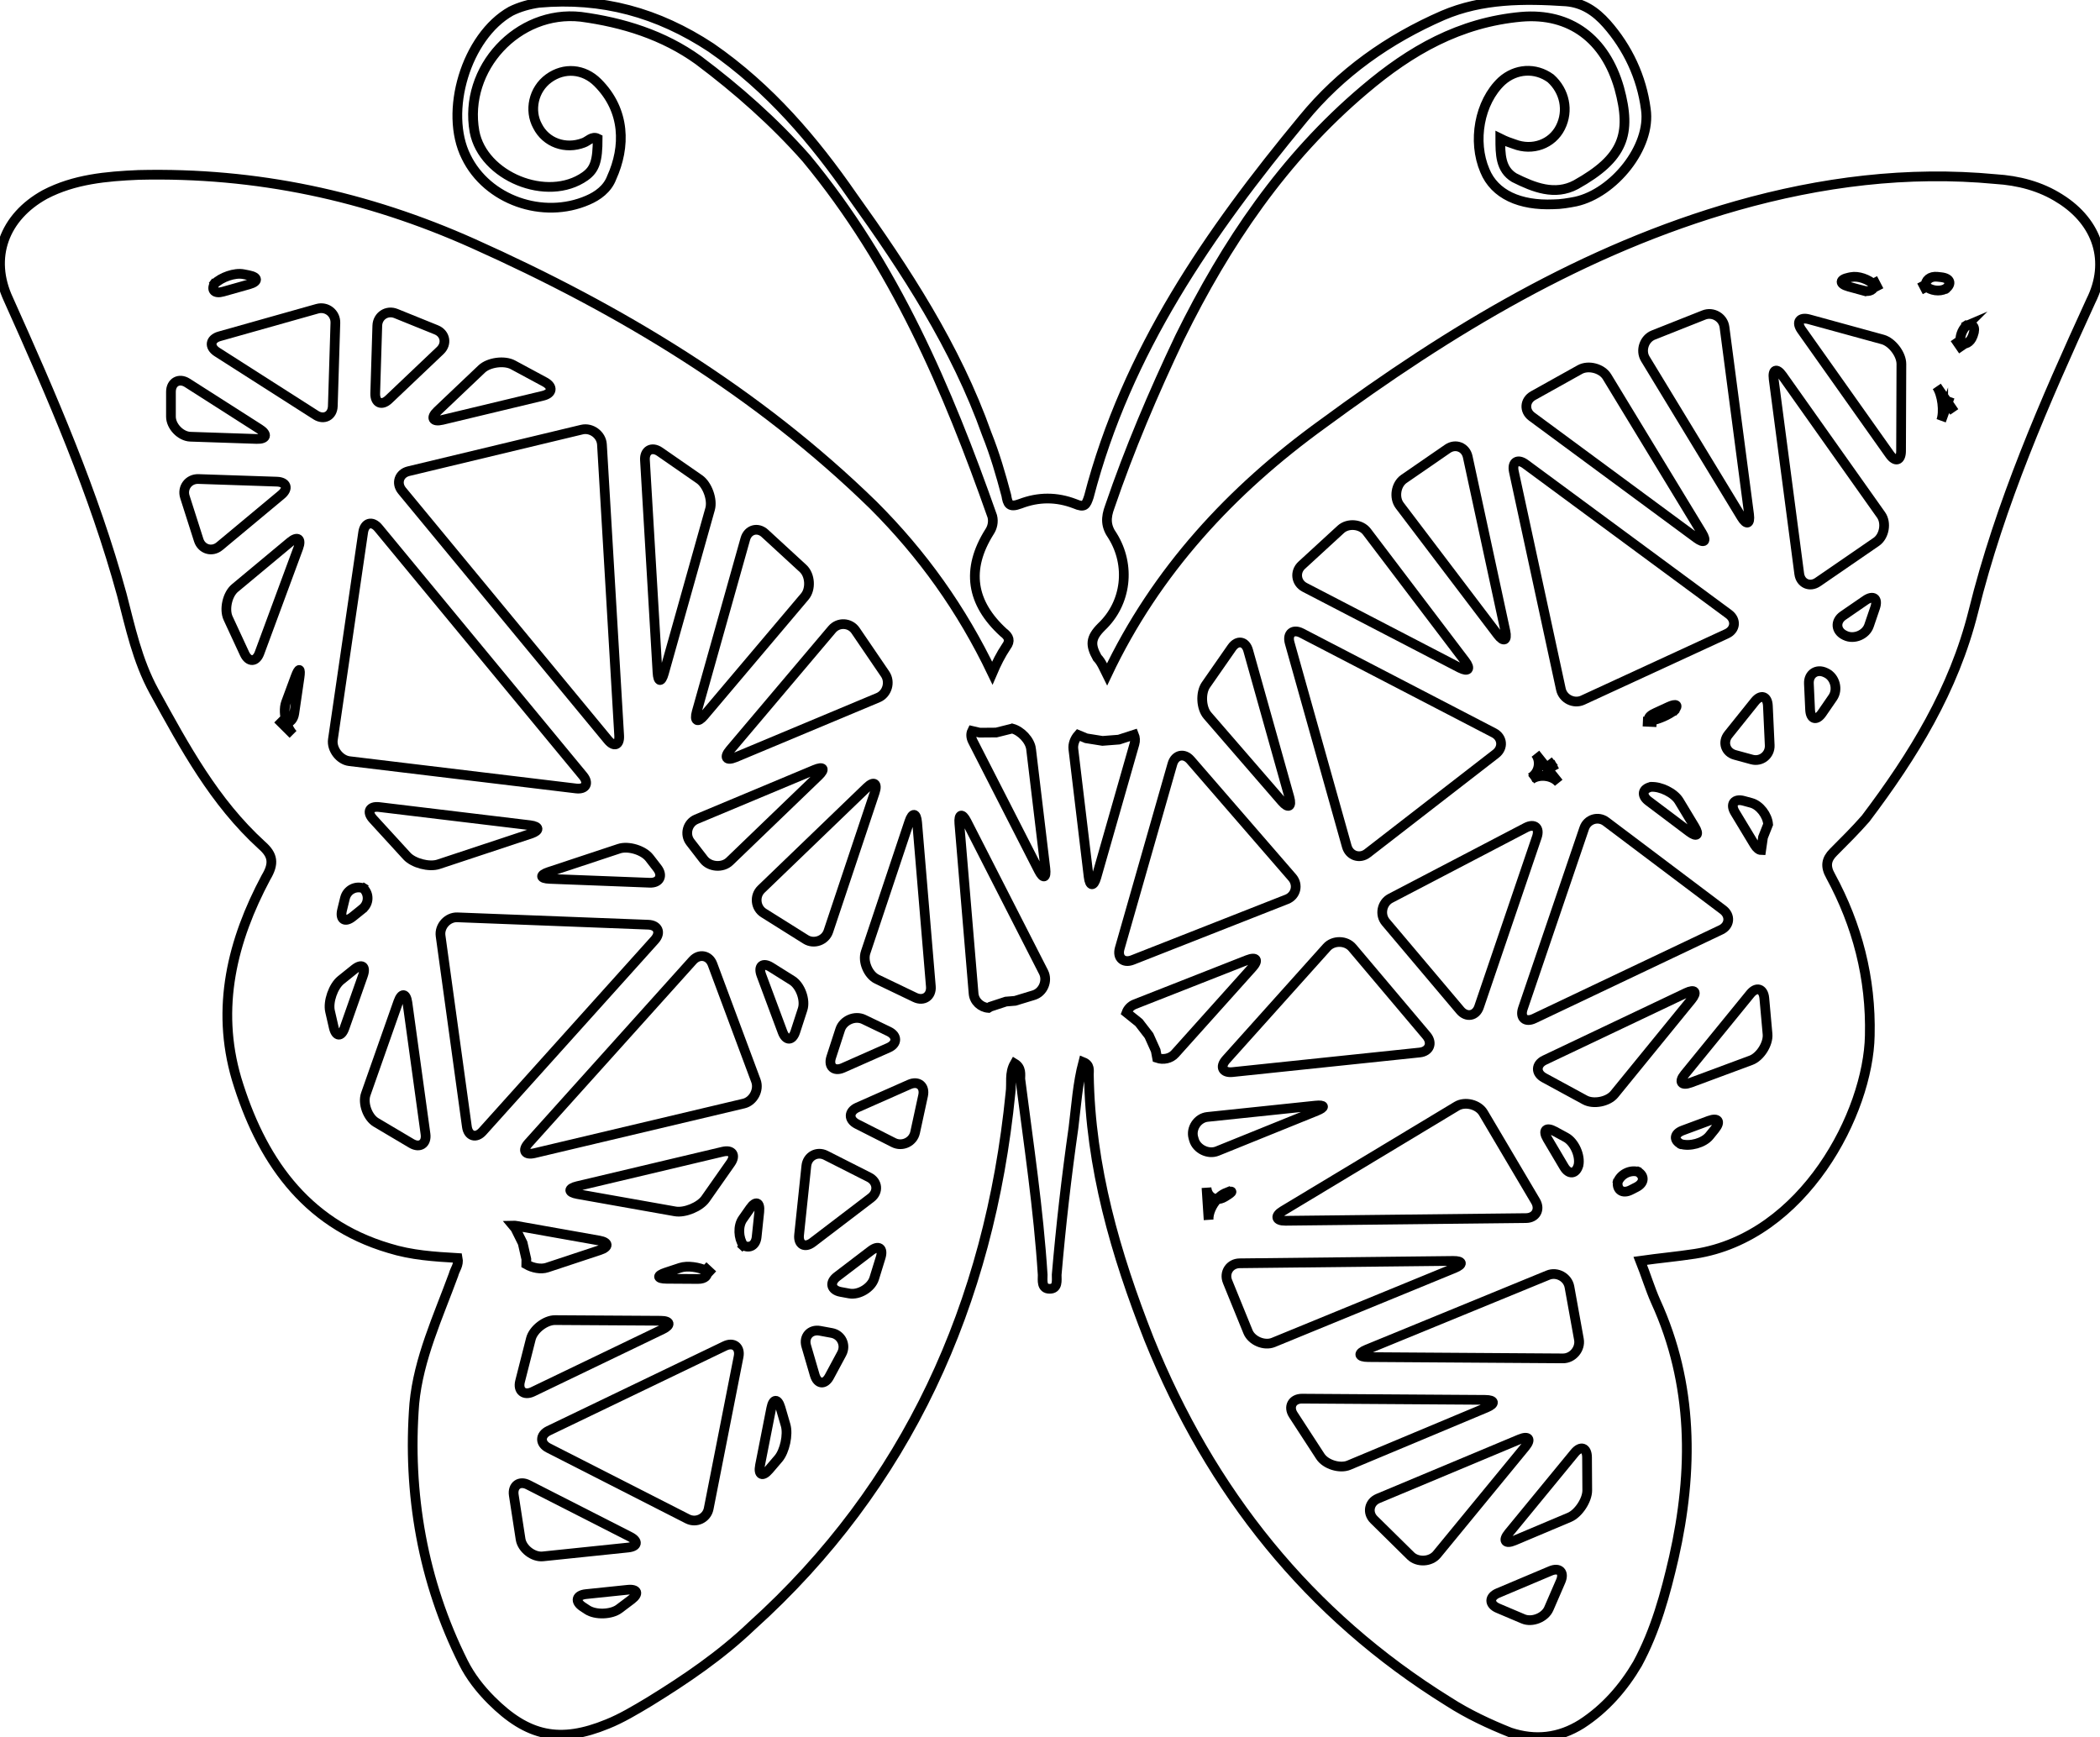 <svg version="1.1" xmlns="http://www.w3.org/2000/svg" xmlns:xlink="http://www.w3.org/1999/xlink" width="216" height="178.687" viewBox="20.16,20.16,216,178.687"><g fill="none" fill-rule="nonzero" stroke="#000000" stroke-width="1px" stroke-linecap="butt" stroke-linejoin="miter" stroke-miterlimit="10" stroke-dasharray="" stroke-dashoffset="0" font-family="none" font-weight="none" font-size="none" text-anchor="none" style="mix-blend-mode: normal"><path d="M115.905,121.633c0.083,0.997 -0.735,1.56 -1.636,1.127l-3.905,-1.875c-0.901,-0.433 -1.486,-1.814 -1.169,-2.763l4.498,-13.464c0.317,-0.948 0.717,-0.9 0.8,0.096z"></path><path d="M114.286,136.645c-0.212,0.977 -1.315,1.503 -2.207,1.051l-3.768,-1.909c-0.892,-0.452 -0.87,-1.309 0.045,-1.713l5.345,-2.365c0.914,-0.405 1.617,0.168 1.406,1.146z"></path><path d="M111.578,126.26c0.901,0.433 0.888,1.27 -0.026,1.675l-4.688,2.074c-0.914,0.405 -1.52,-0.142 -1.211,-1.093l0.928,-2.857c0.309,-0.951 1.519,-1.469 2.421,-1.037z"></path><path d="M110.077,151.668c-0.295,0.956 -1.573,1.73 -2.556,1.548l-0.895,-0.165c-0.983,-0.181 -1.172,-0.969 -0.377,-1.576l3.493,-2.664c0.795,-0.606 1.296,-0.257 1.001,0.698z"></path><path d="M146.101,143.295c-0.248,0.149 -0.501,0.215 -0.737,0.209c0.244,-0.265 0.519,-0.477 0.801,-0.599c0.853,-0.336 0.896,-0.189 0.064,0.313zM144.257,142.331c0.047,0.709 0.526,1.158 1.107,1.173c-0.546,0.594 -0.935,1.452 -0.89,2.134zM146.165,142.905c-0.025,0.01 -0.051,0.02 -0.077,0.031l0.109,-0.044c-0.011,0.004 -0.021,0.009 -0.032,0.013z"></path><path d="M166.89,126.687c0.645,0.764 0.295,1.632 -0.699,1.737l-19.266,2.017c-0.995,0.104 -1.322,-0.536 -0.654,-1.281l10.361,-11.555c0.668,-0.745 1.98,-0.725 2.625,0.039z"></path><path d="M109.551,141.259c0.892,0.452 0.989,1.51 0.194,2.117l-6.012,4.585c-0.795,0.606 -1.486,0.218 -1.381,-0.776l0.747,-7.1c0.105,-0.995 1.101,-1.537 1.993,-1.085z"></path><path d="M145.362,138.569c-0.927,0.375 -2.126,-0.212 -2.398,-1.175l-0.059,-0.209c-0.272,-0.962 0.451,-2.029 1.446,-2.133l11.104,-1.163c0.995,-0.104 1.062,0.167 0.135,0.542z"></path><path d="M141.017,128.549c-0.458,0.511 -1.211,0.654 -1.839,0.44l-0.142,-0.756l-0.694,-1.545l-1.035,-1.341l-1.277,-1.026c0.139,-0.375 0.431,-0.696 0.848,-0.86l11.58,-4.555c0.931,-0.366 1.194,0.012 0.526,0.757z"></path><path d="M105.363,115.956c-0.317,0.948 -1.481,1.366 -2.328,0.834l-4.324,-2.712c-0.847,-0.531 -0.974,-1.756 -0.254,-2.45l10.872,-10.468c0.72,-0.694 1.124,-0.439 0.807,0.51z"></path><path d="M92.724,143.481c-0.574,0.819 -2.133,1.462 -3.118,1.288l-10.043,-1.783c-0.985,-0.175 -0.996,-0.58 -0.023,-0.811l14.968,-3.549c0.973,-0.231 1.372,0.357 0.797,1.176z"></path><path d="M97.984,147.408c-0.09,0.857 -0.723,1.208 -1.364,0.853c-0.514,-0.755 -0.572,-1.994 -0.069,-2.711l0.768,-1.096c0.574,-0.819 1.044,-0.643 0.939,0.351zM96.311,148.034c0.101,0.095 0.205,0.17 0.308,0.227c0.073,0.107 0.155,0.204 0.246,0.289z"></path><path d="M127.496,120.159c0.455,0.891 -0.047,2.073 -1.004,2.365l-1.923,0.586l-0.94,0.077l-1.609,0.529l-0.199,0.123c-0.765,-0.056 -1.453,-0.669 -1.52,-1.472l-1.464,-17.497c-0.083,-0.997 0.288,-1.102 0.743,-0.212z"></path><path d="M101.639,121.014c0.847,0.531 1.385,2.014 1.076,2.965l-0.75,2.308c-0.309,0.951 -0.967,0.965 -1.316,0.028l-2.179,-5.851c-0.349,-0.937 0.149,-1.343 0.996,-0.812z"></path><path d="M132.923,110.421c-0.275,0.962 -0.668,0.93 -0.787,-0.063l-1.572,-13.138c-0.062,-0.518 0.147,-1.054 0.503,-1.457l0.818,0.341l1.673,0.267l1.689,-0.131l1.555,-0.504c0.117,0.282 0.143,0.61 0.047,0.946z"></path><path d="M105.715,157.276c0.983,0.182 1.493,1.244 1.02,2.125l-1.268,2.359c-0.473,0.881 -1.227,0.802 -1.507,-0.158l-0.874,-2.995c-0.28,-0.96 0.423,-1.738 1.406,-1.557z"></path><path d="M100.966,166.758c0.28,0.96 -0.09,2.68 -0.739,3.44l-0.984,1.151c-0.65,0.76 -1.107,0.539 -0.913,-0.442l1.163,-5.91c0.193,-0.981 0.666,-1.002 0.947,-0.042z"></path><path d="M153.075,110.42c0.655,0.756 0.379,1.878 -0.552,2.244l-15.882,6.247c-0.931,0.366 -1.586,-0.229 -1.312,-1.191l5.42,-18.97c0.275,-0.962 1.204,-1.167 1.859,-0.411z"></path><path d="M126.213,97.212l1.47,12.292c0.119,0.993 -0.217,1.095 -0.672,0.205l-6.794,-13.303c-0.201,-0.394 -0.208,-0.771 -0.065,-1.061l0.781,0.181l1.694,-0.014l1.644,-0.41l0.005,-0.002c0.911,0.246 1.83,1.216 1.938,2.112z"></path><path d="M178.103,143.716c0.509,0.861 0.019,1.732 -0.981,1.743l-24.736,0.275c-1,0.011 -1.143,-0.494 -0.287,-1.01l17.899,-10.78c0.857,-0.516 2.223,-0.171 2.732,0.689z"></path><path d="M151.131,158.25c-0.925,0.38 -2.227,-0.167 -2.605,-1.093l-2.107,-5.174c-0.377,-0.926 0.246,-1.863 1.246,-1.875l21.96,-0.245c1,-0.011 1.075,0.357 0.15,0.737z"></path><path d="M95.204,108.764c-0.72,0.694 -2.052,0.596 -2.663,-0.196l-1.378,-1.783c-0.611,-0.791 -0.3,-1.969 0.622,-2.355l12.165,-5.09c0.922,-0.386 1.125,-0.078 0.404,0.615z"></path><path d="M81.8,147.769c0.985,0.175 1.02,0.664 0.071,0.978l-5.445,1.803c-0.625,0.207 -1.476,0.044 -2.134,-0.334l0.006,-0.531l-0.377,-1.652l-0.753,-1.517l-0.242,-0.289c0.105,-0.003 0.22,0.005 0.342,0.027z"></path><path d="M182.564,157.935c0.178,0.984 -0.645,1.962 -1.645,1.955l-20.044,-0.134c-1,-0.007 -1.075,-0.393 -0.15,-0.773l18.658,-7.656c0.925,-0.38 2.028,0.225 2.206,1.209z"></path><path d="M93.052,175.348c-0.193,0.981 -1.277,1.508 -2.168,1.054l-14.313,-7.296c-0.891,-0.454 -0.881,-1.342 0.02,-1.775l18.124,-8.719c0.901,-0.434 1.609,0.114 1.416,1.095z"></path><path d="M93.481,151.301c-0.166,-0.155 -0.382,-0.294 -0.627,-0.412c-0.06,-0.165 -0.182,-0.342 -0.373,-0.519zM91.945,151.721l-3.214,-0.02c-1,-0.006 -1.051,-0.327 -0.101,-0.641l1.49,-0.493c0.733,-0.243 1.903,-0.079 2.735,0.322c0.169,0.468 -0.17,0.836 -0.909,0.832z"></path><path d="M97.912,131.339c0.349,0.937 -0.275,2.105 -1.248,2.336l-21.539,5.107c-0.973,0.231 -1.278,-0.282 -0.609,-1.026l16.894,-18.794c0.669,-0.744 1.686,-0.55 2.035,0.387z"></path><path d="M181.232,137.163c0.866,0.471 1.499,1.884 1.288,2.854c-0.253,0.925 -0.985,1.017 -1.485,0.171l-1.713,-2.895c-0.509,-0.861 -0.14,-1.244 0.739,-0.766zM182.51,140.06c0.004,-0.014 0.007,-0.029 0.01,-0.043c0.004,-0.016 0.009,-0.033 0.013,-0.049z"></path><path d="M179.234,99.121l0.849,-0.659c-0.79,0.613 -0.694,0.762 0.192,0.298l-0.937,0.49l1.145,1.432c-0.625,-0.781 -2.04,-0.949 -2.83,-0.336l0.849,-0.659l-0.937,0.49c0.886,-0.464 1.147,-1.708 0.523,-2.489zM177.566,100.178c0,0 0,0 0,0z"></path><path d="M152.787,102.187c0.27,0.963 -0.114,1.17 -0.769,0.414l-7.655,-8.838c-0.655,-0.756 -0.738,-2.333 -0.167,-3.153l2.664,-3.827c0.571,-0.821 1.413,-0.679 1.683,0.284z"></path><path d="M173.824,95.551c0.888,0.461 0.985,1.534 0.194,2.146l-13.209,10.232c-0.791,0.612 -1.851,0.262 -2.122,-0.701l-5.877,-20.94c-0.27,-0.963 0.347,-1.465 1.235,-1.004z"></path><path d="M111.204,89.497c0.563,0.827 0.203,2.039 -0.719,2.425l-14.689,6.146c-0.922,0.386 -1.199,0.008 -0.554,-0.755l10.498,-12.416c0.646,-0.764 1.854,-0.701 2.417,0.126z"></path><path d="M86.843,115.28c0.999,0.039 1.33,0.821 0.661,1.565l-17.712,19.703c-0.669,0.744 -1.474,0.497 -1.61,-0.494l-2.705,-19.629c-0.137,-0.991 0.726,-1.943 1.725,-1.904z"></path><path d="M172.92,164.156c1,0.007 1.077,0.399 0.155,0.786l-14.173,5.933c-0.922,0.386 -2.39,-0.066 -2.935,-0.904l-2.781,-4.276c-0.545,-0.838 -0.09,-1.67 0.909,-1.663z"></path><path d="M167.949,180.057c-0.635,0.773 -1.981,0.844 -2.694,0.142l-3.775,-3.721c-0.712,-0.702 -0.502,-1.79 0.421,-2.176l14.572,-6.099c0.922,-0.386 1.21,0.001 0.576,0.773z"></path><path d="M188.822,140.759c-0.065,-0.027 -0.131,-0.05 -0.198,-0.067c-0.062,-0.036 -0.131,-0.07 -0.205,-0.101zM188.482,142.273l-0.586,0.299c-0.825,0.421 -1.445,0.009 -1.341,-0.827c0.306,-0.795 1.246,-1.273 2.069,-1.054c0.717,0.418 0.677,1.163 -0.142,1.582zM186.594,141.539c-0.018,0.071 -0.03,0.14 -0.039,0.206c-0.023,0.059 -0.042,0.119 -0.057,0.181z"></path><path d="M172.291,123.732c-0.322,0.947 -1.289,1.129 -1.934,0.365l-7.662,-9.076c-0.645,-0.764 -0.404,-1.991 0.483,-2.454l13.932,-7.277c0.886,-0.463 1.451,0.021 1.128,0.967z"></path><path d="M197.383,113.743c0.799,0.602 0.694,1.633 -0.209,2.062l-19.214,9.13c-0.903,0.429 -1.484,-0.088 -1.162,-1.035l6.307,-18.534c0.322,-0.947 1.443,-1.292 2.242,-0.69z"></path><path d="M88.118,156.018c1,0.006 1.099,0.446 0.198,0.879l-13.356,6.426c-0.901,0.434 -1.556,-0.102 -1.309,-1.071l1.113,-4.374c0.247,-0.969 1.493,-1.932 2.493,-1.926z"></path><path d="M194.464,105.203c0.517,0.856 0.236,1.11 -0.563,0.508l-4.178,-3.148c-0.761,-0.573 -0.623,-1.274 0.248,-1.46c0.988,-0.068 2.394,0.624 2.889,1.445zM190.105,101.08c0,0 0,0 0,0zM190.105,101.08c-0.047,0.007 -0.091,0.015 -0.135,0.024c-0.043,0.003 -0.084,0.007 -0.125,0.013z"></path><path d="M87.769,109.457c0.611,0.791 0.224,1.544 -0.776,1.505l-10.297,-0.398c-0.999,-0.039 -1.049,-0.392 -0.1,-0.707l7.242,-2.4c0.949,-0.315 2.51,0.162 3.121,0.953z"></path><path d="M83.839,185.648c-0.799,0.601 -2.434,0.652 -3.269,0.103l-0.465,-0.306c-0.835,-0.55 -0.676,-1.202 0.318,-1.306l4.302,-0.447c0.995,-0.103 1.19,0.394 0.391,0.995z"></path><path d="M183.42,173.461c0.006,1 -0.909,2.389 -1.83,2.777l-5.676,2.394c-0.921,0.389 -1.208,0.004 -0.573,-0.768l6.776,-8.252c0.635,-0.773 1.276,-0.546 1.282,0.454z"></path><path d="M170.864,88.182c0.604,0.797 0.321,1.133 -0.566,0.672l-15.945,-8.278c-0.888,-0.461 -1.039,-1.598 -0.302,-2.274l4.018,-3.69c0.737,-0.676 2.077,-0.556 2.682,0.24z"></path><path d="M175.001,85.088c0.211,0.977 -0.182,1.158 -0.786,0.362l-10.09,-13.299c-0.604,-0.797 -0.386,-2.161 0.438,-2.729l4.493,-3.098c0.823,-0.568 1.858,-0.158 2.069,0.82z"></path><path d="M102.759,78.636c0.736,0.677 0.826,2.118 0.18,2.882l-10.368,12.263c-0.646,0.764 -1.021,0.565 -0.75,-0.398l5,-17.787c0.271,-0.963 1.277,-1.248 2.013,-0.571z"></path><path d="M63.927,136.817c0.136,0.991 -0.587,1.471 -1.447,0.961l-3.643,-2.16c-0.86,-0.51 -1.388,-1.963 -1.056,-2.907l3.347,-9.511c0.332,-0.943 0.8,-0.896 0.937,0.095z"></path><path d="M84.961,178.232c0.891,0.454 0.787,1.012 -0.207,1.115l-8.755,0.91c-0.995,0.103 -2.142,-0.782 -2.294,-1.77l-0.698,-4.527c-0.152,-0.988 0.586,-1.523 1.477,-1.068z"></path><path d="M186.206,132.713c-0.632,0.775 -2.142,1.073 -3.021,0.595l-4.205,-2.285c-0.879,-0.477 -0.854,-1.384 0.049,-1.813l14.565,-6.921c0.903,-0.429 1.175,-0.083 0.543,0.692z"></path><path d="M179.466,185.633c-0.397,0.918 -1.715,1.445 -2.635,1.055l-2.595,-1.1c-0.921,-0.39 -0.92,-1.17 0.001,-1.558l5.403,-2.28c0.921,-0.389 1.446,0.14 1.049,1.058z"></path><path d="M195.988,136.998c-0.595,0.736 -2.016,1.126 -2.948,0.837c-0.752,-0.401 -0.683,-1.066 0.195,-1.392l2.702,-1.004c0.937,-0.348 1.246,0.081 0.617,0.859zM193.04,137.835c0.051,0.027 0.106,0.053 0.164,0.078l-0.318,-0.133c0.049,0.021 0.101,0.039 0.153,0.055z"></path><path d="M201.964,126.534c0.09,0.996 -0.758,2.34 -1.696,2.688l-6.219,2.31c-0.937,0.348 -1.243,-0.079 -0.611,-0.854l6.751,-8.284c0.632,-0.775 1.353,-0.554 1.443,0.442z"></path><path d="M57.814,111.675c-0.09,-0.056 -0.183,-0.102 -0.278,-0.137c-0.073,-0.069 -0.154,-0.133 -0.245,-0.19zM57.429,113.66l-1.003,0.806c-0.779,0.626 -1.321,0.282 -1.083,-0.69l0.298,-1.218c0.213,-0.868 1.103,-1.313 1.895,-1.021c0.608,0.58 0.589,1.562 -0.107,2.122zM57.814,111.675c0,0 0,0 0,0z"></path><path d="M55.596,125.904c-0.332,0.943 -0.887,0.912 -1.11,-0.063l-0.38,-1.66c-0.223,-0.975 0.333,-2.576 1.113,-3.203l1.382,-1.111c0.779,-0.626 1.227,-0.31 0.895,0.634z"></path><path d="M74.676,105.046c0.993,0.12 1.036,0.554 0.087,0.869l-9.503,3.15c-0.949,0.315 -2.573,-0.108 -3.249,-0.846l-3.482,-3.805c-0.675,-0.738 -0.357,-1.356 0.635,-1.236z"></path><path d="M200.304,102.753c0.865,0.237 1.646,1.274 1.721,2.203l-0.527,1.331l-0.189,1.317c-0.215,-0.004 -0.462,-0.188 -0.689,-0.564l-2.005,-3.32c-0.517,-0.856 -0.069,-1.448 0.895,-1.184z"></path><path d="M197.971,83.327c0.805,0.594 0.701,1.606 -0.207,2.025l-14.814,6.832c-0.908,0.419 -2.027,-0.14 -2.239,-1.117l-4.84,-22.4c-0.211,-0.977 0.382,-1.361 1.187,-0.768z"></path><path d="M80.13,99.963c0.637,0.771 0.281,1.422 -0.712,1.303l-23.322,-2.81c-0.993,-0.12 -1.841,-1.229 -1.697,-2.218l3.116,-21.328c0.145,-0.99 0.926,-1.208 1.563,-0.437z"></path><path d="M192.183,93.438c0.078,-0.078 0.146,-0.151 0.202,-0.218c0.064,-0.052 0.122,-0.105 0.176,-0.157zM189.143,94.382c0.227,0.01 0.491,-0.016 0.772,-0.071c0.135,0.073 0.349,0.122 0.64,0.135zM190.373,93.518l1.412,-0.651c0.808,-0.372 1.054,-0.187 0.599,0.354c-0.593,0.484 -1.609,0.922 -2.47,1.09c-0.327,-0.177 -0.185,-0.496 0.458,-0.793z"></path><path d="M92.096,69.455c0.822,0.57 1.373,2.103 1.102,3.066l-4.749,16.895c-0.271,0.963 -0.6,0.927 -0.659,-0.071l-1.292,-21.859c-0.059,-0.998 0.704,-1.426 1.525,-0.856z"></path><path d="M50.426,93.556c-0.083,0.566 -0.398,0.902 -0.785,0.952c-0.224,-0.716 -0.271,-1.534 -0.063,-2.097l0.985,-2.666c0.347,-0.938 0.549,-0.886 0.404,0.103zM48.721,94.123c0.303,0.302 0.632,0.423 0.921,0.385c0.149,0.477 0.377,0.909 0.66,1.191z"></path><path d="M202.187,96.817c0.046,0.999 -0.873,1.734 -1.837,1.47l-1.741,-0.476c-0.965,-0.264 -1.304,-1.308 -0.678,-2.088l2.726,-3.401c0.625,-0.78 1.297,-0.562 1.343,0.437z"></path><path d="M208.009,89.389c0.9,0.437 1.232,1.697 0.665,2.521l-1.106,1.607c-0.567,0.824 -1.18,0.649 -1.226,-0.35l-0.124,-2.693c-0.046,-0.999 0.808,-1.561 1.707,-1.124z"></path><path d="M195.222,74.989c0.519,0.855 0.234,1.115 -0.571,0.522l-16.931,-12.493c-0.805,-0.594 -0.736,-1.675 0.137,-2.162l4.807,-2.681c0.873,-0.487 2.266,-0.12 2.785,0.735z"></path><path d="M83.846,95.823c0.059,0.998 -0.519,1.225 -1.156,0.454l-21.176,-25.64c-0.637,-0.771 -0.301,-1.775 0.671,-2.009l17.827,-4.278c0.972,-0.233 2.004,0.532 2.063,1.53z"></path><path d="M76.197,59.453c0.88,0.474 0.788,1.182 -0.184,1.415l-10.37,2.489c-0.972,0.233 -1.22,-0.222 -0.494,-0.91l4.56,-4.331c0.725,-0.689 2.331,-0.903 3.211,-0.429z"></path><path d="M200.066,73.084c0.13,0.991 -0.259,1.128 -0.778,0.274l-9.898,-16.284c-0.519,-0.855 -0.109,-2.078 0.82,-2.447l5.206,-2.066c0.929,-0.369 1.989,0.254 2.119,1.245z"></path><path d="M46.847,87.339c-0.347,0.938 -1.114,0.969 -1.534,0.061l-1.691,-3.65c-0.42,-0.907 -0.072,-2.455 0.696,-3.095l5.687,-4.738c0.768,-0.64 1.19,-0.342 0.843,0.596z"></path><path d="M48.635,69.705c0.999,0.034 1.231,0.707 0.462,1.347l-6.354,5.293c-0.768,0.64 -1.841,0.327 -2.145,-0.625l-1.42,-4.448c-0.304,-0.953 0.391,-1.872 1.391,-1.838z"></path><path d="M212.402,84.513c-0.323,0.946 -1.545,1.456 -2.445,1.02l-0.075,-0.036c-0.9,-0.437 -0.975,-1.44 -0.151,-2.007l2.297,-1.58c0.824,-0.567 1.325,-0.187 1.002,0.76z"></path><path d="M213.641,73.131c0.578,0.816 0.332,2.199 -0.492,2.766l-6.016,4.137c-0.824,0.567 -1.778,0.142 -1.908,-0.85l-2.632,-20.041c-0.13,-0.991 0.317,-1.167 0.895,-0.351z"></path><path d="M65.033,54.089c0.927,0.375 1.129,1.439 0.404,2.127l-5.294,5.028c-0.725,0.689 -1.419,0.378 -1.389,-0.622l0.215,-6.963c0.031,-1 0.989,-1.624 1.916,-1.249z"></path><path d="M46.879,64.303c0.843,0.538 0.686,1.043 -0.313,1.009l-6.824,-0.23c-0.999,-0.034 -1.999,-1.067 -1.999,-2.067l0,-2.548c0,-1 0.843,-1.462 1.686,-0.923z"></path><path d="M213.81,55.081c0.964,0.264 1.925,1.529 1.921,2.529l-0.033,8.94c-0.004,1 -0.585,1.184 -1.163,0.368l-9.071,-12.811c-0.578,-0.816 -0.191,-1.368 0.773,-1.103z"></path><path d="M220.039,60.883l0,-0.02c-0,0.007 -0,0.013 -0,0.02l0.424,0.617c0.079,-0.111 0.164,-0.283 0.249,-0.518l-0.209,0.577l0.668,0.973c-0.313,-0.456 -0.627,-0.606 -0.846,-0.48l-0.293,0.811c-0,0.007 -0,0.013 -0,0.02l0,-0.02l-0.209,0.577c0.34,-0.94 0.115,-2.705 -0.451,-3.53zM221.171,62.532c0,0 0,0 0,0z"></path><path d="M54.392,61.937c-0.031,1 -0.905,1.461 -1.747,0.922l-10.153,-6.485c-0.843,-0.538 -0.723,-1.348 0.239,-1.619l10.062,-2.837c0.962,-0.271 1.894,0.457 1.863,1.456z"></path><path d="M45.753,48.472c0.981,0.195 0.999,0.661 0.037,0.932l-2.687,0.758c-0.857,0.242 -1.236,-0.149 -0.883,-0.801c0.697,-0.69 2.09,-1.175 2.984,-0.997zM42.22,49.36c-0.068,0.068 -0.13,0.137 -0.184,0.209l0.348,-0.46c-0.066,0.087 -0.12,0.171 -0.164,0.251z"></path><path d="M213.431,50.04c-0.109,-0.21 -0.273,-0.409 -0.473,-0.587c0.007,-0.19 -0.047,-0.412 -0.173,-0.654zM211.779,50.044l-1.487,-0.408c-0.964,-0.264 -0.949,-0.728 0.031,-0.927l0.225,-0.046c0.748,-0.152 1.765,0.213 2.41,0.789c-0.02,0.507 -0.477,0.784 -1.179,0.591zM213.431,50.04c0,0 0,0 0,0z"></path><path d="M219.83,48.674c0.931,0.102 1.123,0.677 0.453,1.192c-0.651,0.331 -1.515,0.192 -2.075,-0.278c-0.017,-0.606 0.473,-1.041 1.233,-0.957zM220.134,49.971c0,0 0,0 0,0zM220.134,49.971c0.054,-0.034 0.103,-0.069 0.149,-0.104c0.045,-0.023 0.089,-0.048 0.131,-0.075zM218.208,49.589c0.005,0.187 0.059,0.39 0.167,0.599l-0.568,-1.092c0.099,0.19 0.237,0.356 0.4,0.493z"></path><path d="M223.057,54.749c-0.247,0.654 -0.77,0.905 -1.256,0.716c-0.083,-0.647 0.146,-1.363 0.614,-1.795c0.661,-0.283 1.003,0.123 0.692,0.946zM221.218,54.972c0.171,0.248 0.373,0.411 0.583,0.493c0.035,0.276 0.127,0.539 0.281,0.763zM222.415,53.67c-0.09,0.038 -0.185,0.089 -0.286,0.154l0.503,-0.322c-0.077,0.05 -0.15,0.106 -0.218,0.169z"></path><path d="M232.052,40.599c-2.015,-1.296 -4.318,-1.871 -6.621,-2.015c-9.068,-0.864 -17.993,0.288 -26.63,2.735c-15.69,4.462 -29.509,12.811 -42.607,22.455c-9.356,6.765 -17.129,15.114 -22.167,25.766c-0.288,-0.576 -0.576,-1.296 -1.008,-1.727c-0.72,-1.296 -0.72,-2.015 0.432,-3.167c2.591,-2.447 3.023,-6.334 1.152,-9.356c-0.72,-1.008 -0.72,-1.871 -0.288,-3.023c2.015,-5.902 4.462,-11.659 7.197,-17.417c4.75,-9.644 10.652,-18.425 19.001,-25.478c4.75,-4.03 9.788,-6.909 16.122,-7.485c5.038,-0.432 8.637,2.303 10.076,7.341c1.296,4.75 0.432,7.197 -4.462,9.932c-2.159,1.152 -4.318,0.288 -6.334,-0.72c-1.439,-0.864 -1.439,-2.447 -1.439,-4.03c0.576,0.288 1.008,0.432 1.439,0.576c1.871,0.72 3.886,0 4.75,-1.727c0.864,-1.727 0.432,-3.743 -1.008,-5.038c-1.583,-1.152 -3.599,-1.008 -5.038,0.288c-2.303,2.159 -3.023,6.19 -1.727,9.212c1.008,2.447 3.599,3.599 7.053,3.455c0.72,0 1.583,-0.144 2.303,-0.288c3.886,-0.864 7.773,-5.614 7.197,-9.5c-0.432,-3.311 -1.871,-6.334 -4.03,-8.781c-1.152,-1.296 -2.447,-2.159 -4.174,-2.303c-4.318,-0.288 -8.637,-0.288 -12.667,1.439c-5.614,2.447 -10.508,5.902 -14.394,10.652c-9.644,11.659 -18.137,23.895 -22.023,38.865c-0.288,0.864 -0.432,1.152 -1.439,0.72c-1.871,-0.72 -3.743,-0.72 -5.614,0c-1.152,0.432 -1.296,0 -1.439,-0.864c-0.576,-2.159 -1.152,-4.174 -2.015,-6.334c-3.167,-8.925 -8.349,-16.841 -13.819,-24.47c-3.886,-5.614 -8.493,-11.084 -14.538,-15.258c-5.47,-3.599 -11.228,-5.182 -17.705,-4.606c-1.008,0.144 -2.015,0.432 -2.879,0.864c-4.606,2.591 -6.909,10.364 -4.606,14.97c2.159,4.462 7.917,6.477 12.523,4.462c1.008,-0.432 2.015,-1.152 2.447,-2.303c1.439,-3.167 1.439,-6.909 -1.439,-9.788c-1.439,-1.439 -3.455,-1.583 -5.038,-0.432c-1.583,1.152 -2.015,3.311 -1.152,4.894c0.864,1.727 2.879,2.447 4.75,1.727c0.432,-0.144 0.864,-0.72 1.439,-0.432c0,2.303 -0.288,3.167 -1.296,3.886c-3.886,2.735 -10.508,0 -11.372,-4.606c-1.152,-6.477 4.462,-12.523 10.94,-11.803c4.318,0.576 8.493,1.871 12.091,4.462c4.03,3.023 7.773,6.334 11.084,10.076c9.068,10.94 14.538,23.751 19.145,36.85c0.144,0.576 0,1.152 -0.288,1.583c-2.447,3.886 -1.871,7.341 1.439,10.364c0.576,0.432 0.72,0.864 0.288,1.439c-0.576,0.864 -1.008,1.727 -1.439,2.735c-3.167,-6.621 -7.197,-12.235 -12.235,-17.273c-11.947,-11.659 -26.054,-20.152 -41.168,-26.918c-10.94,-4.894 -22.311,-7.341 -34.403,-7.053c-3.311,0.144 -6.621,0.432 -9.644,2.015c-4.174,2.303 -5.758,6.477 -3.743,10.796c4.462,9.932 8.781,19.864 11.659,30.372c0.864,3.311 1.583,6.765 3.311,9.932c3.167,5.758 6.19,11.372 11.084,15.834c1.152,1.008 1.296,1.871 0.432,3.311c-3.455,6.477 -5.182,13.387 -3.023,20.728c2.447,8.061 6.909,14.826 15.69,17.417c2.303,0.72 4.606,0.864 7.053,1.008c0.144,0.72 -0.288,1.152 -0.432,1.727c-1.583,4.318 -3.599,8.637 -4.03,13.243c-0.72,9.212 0.864,18.281 5.038,26.63c0.72,1.439 1.727,2.735 2.879,3.886c3.743,3.743 7.053,4.462 11.947,2.447c1.439,-0.576 2.879,-1.439 4.318,-2.303c3.743,-2.303 7.341,-4.75 10.508,-7.773c15.978,-14.394 24.47,-33.107 26.63,-54.843c0.144,-1.008 -0.144,-2.015 0.432,-3.023c0.72,0.432 0.576,1.152 0.576,1.583c0.864,6.765 1.871,13.387 2.303,20.152c0,0.576 -0.144,1.439 0.72,1.439c0.864,0 0.72,-0.864 0.72,-1.439c0.432,-5.038 1.008,-10.076 1.727,-15.114c0.288,-2.303 0.432,-4.606 1.008,-6.765c0.72,0.288 0.576,0.864 0.576,1.296c0.144,9.5 2.735,18.425 6.19,27.205c6.334,15.69 16.41,28.357 30.804,37.282c2.015,1.296 4.174,2.303 6.334,3.167c2.591,0.864 5.038,0.576 7.341,-0.864c2.447,-1.583 4.318,-3.743 5.758,-6.19c1.871,-3.455 2.879,-7.197 3.743,-10.94c2.015,-8.925 2.015,-17.849 -1.871,-26.342c-0.576,-1.296 -1.008,-2.735 -1.583,-4.174c2.015,-0.288 3.743,-0.432 5.614,-0.72c11.228,-1.727 17.849,-14.538 17.993,-22.455c0.144,-5.902 -1.296,-11.372 -4.03,-16.41c-0.576,-1.008 -0.432,-1.727 0.288,-2.447c1.152,-1.152 2.303,-2.303 3.311,-3.455c4.894,-6.477 9.068,-13.243 11.084,-21.304c2.735,-11.084 7.341,-21.592 12.091,-31.956c2.015,-4.03 0.72,-8.061 -3.167,-10.508z"></path></g></svg>